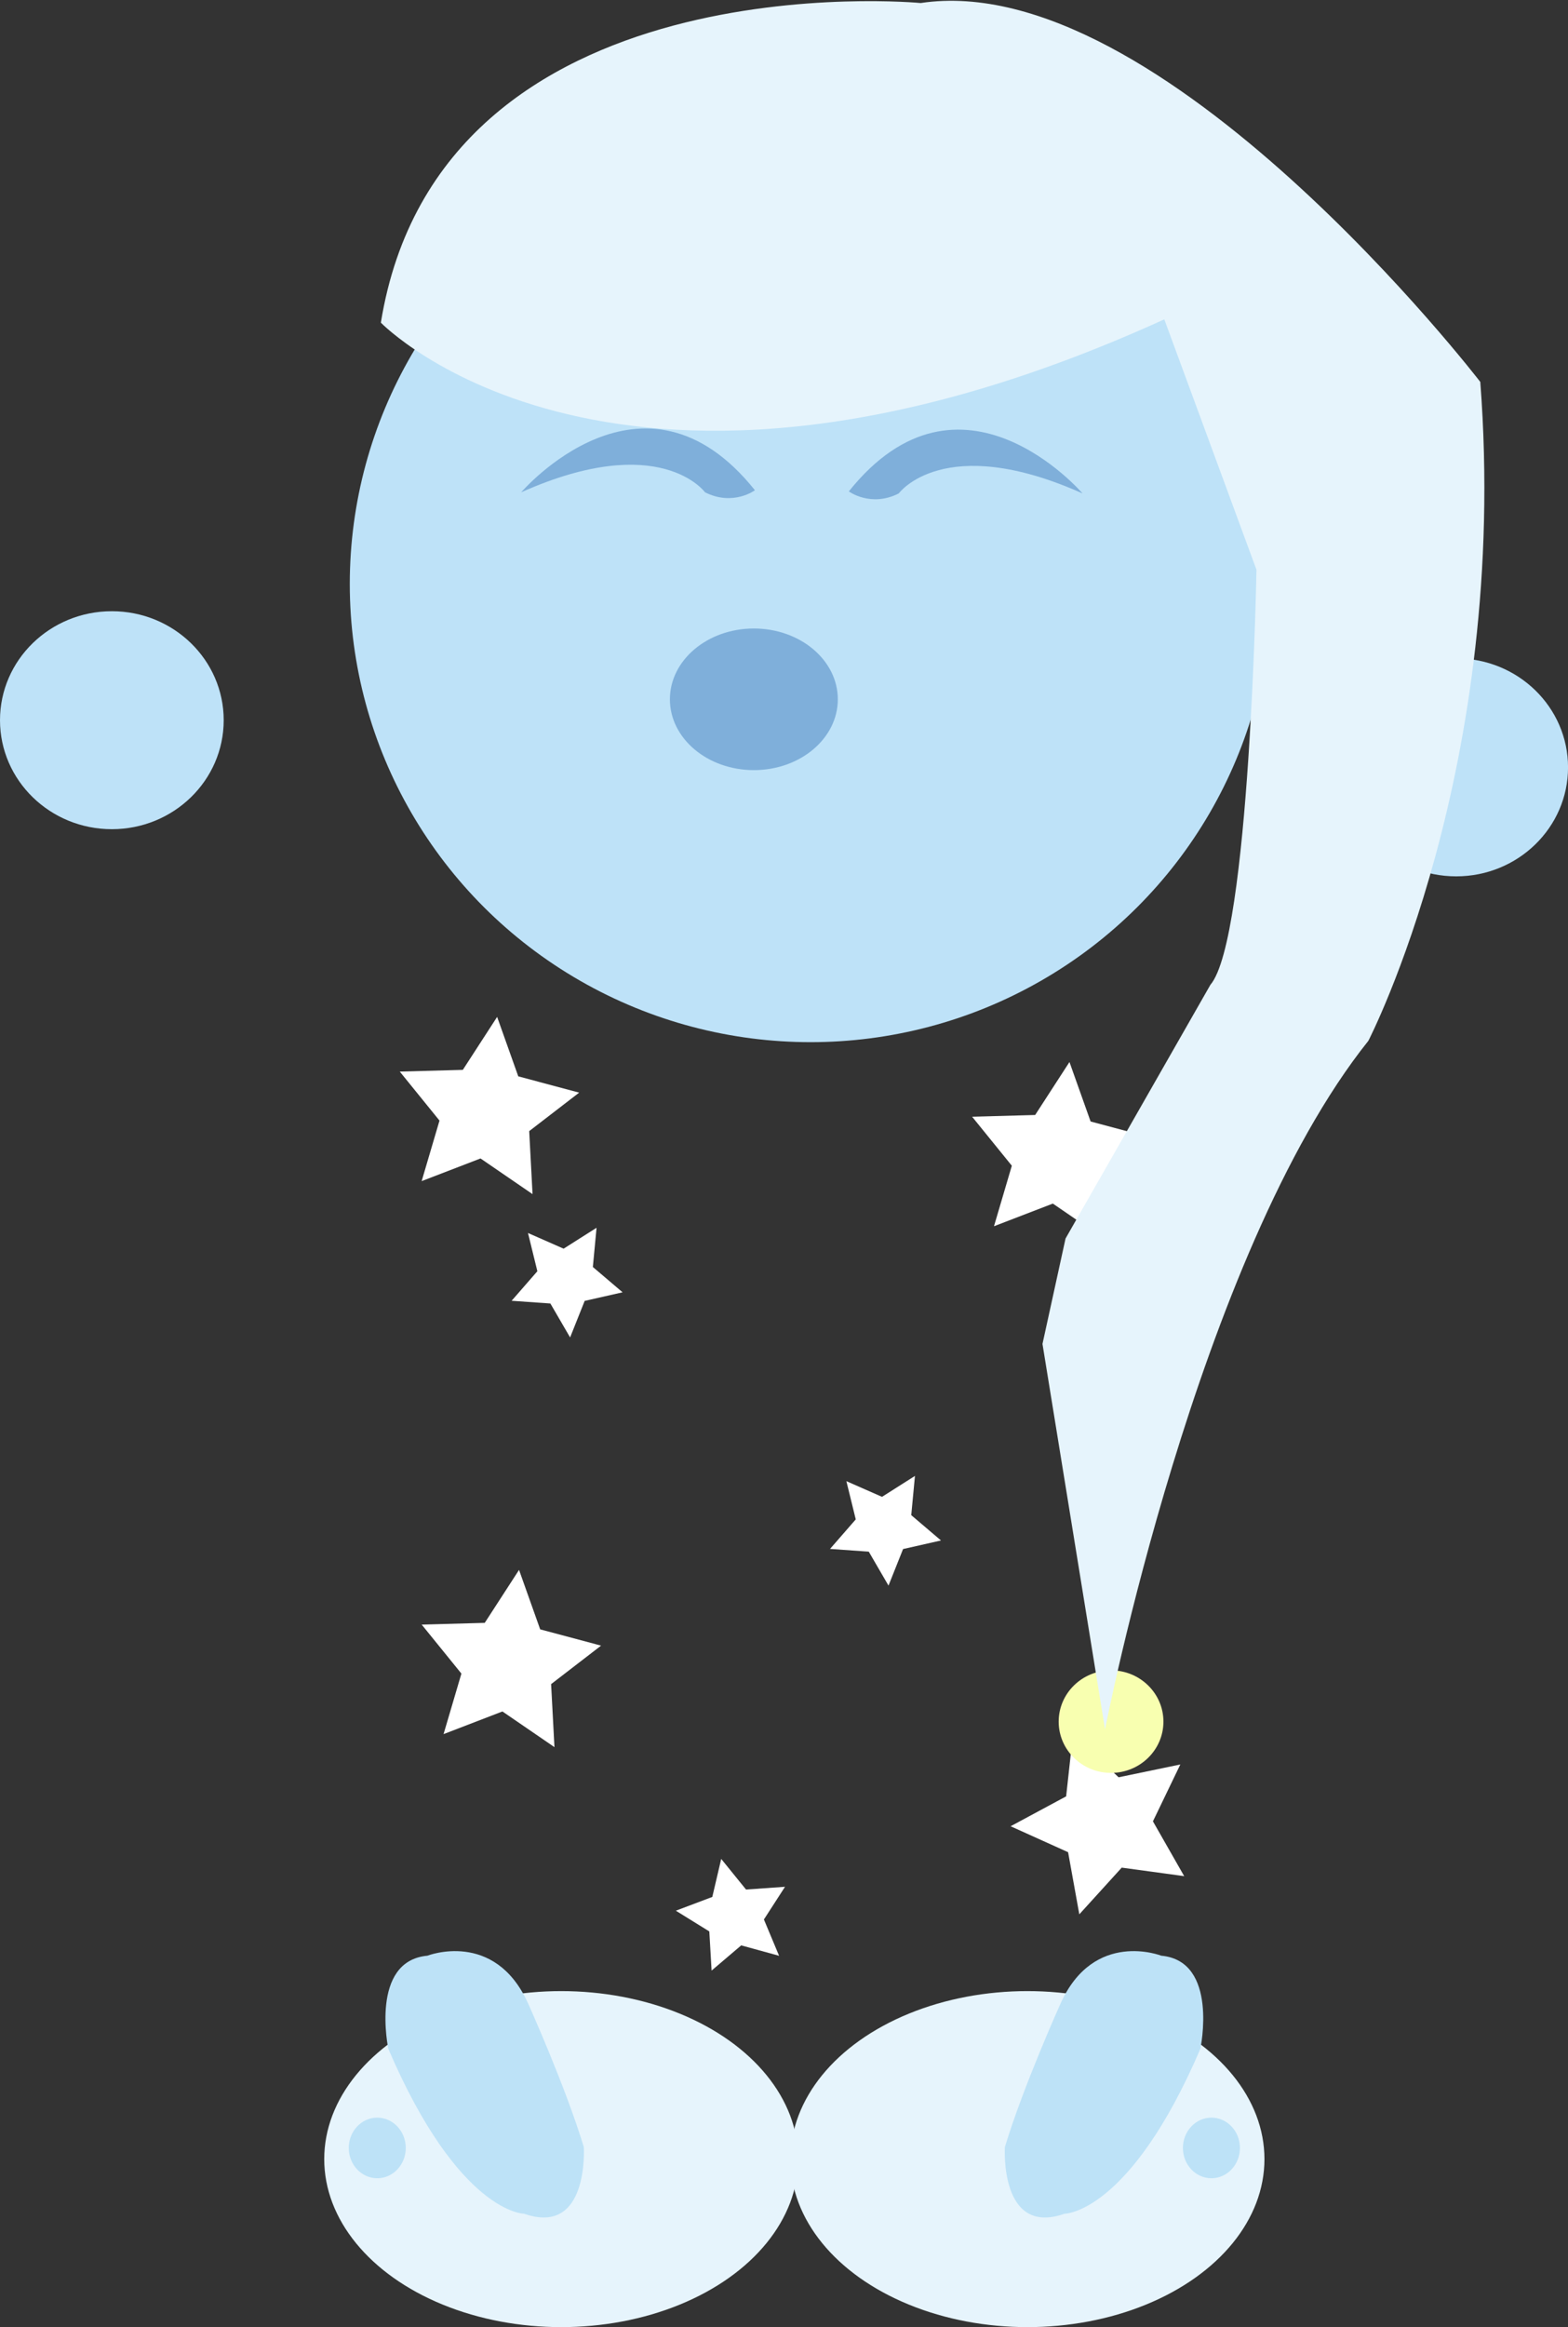<?xml version="1.0" encoding="UTF-8" standalone="no"?>
<!-- Created with Inkscape (http://www.inkscape.org/) -->

<svg
   width="40.865mm"
   height="60.598mm"
   viewBox="0 0 40.865 60.598"
   version="1.1"
   id="svg1"
   inkscape:version="1.3.2 (091e20e, 2023-11-25, custom)"
   sodipodi:docname="character falling frame 2.svg"
   xmlns:inkscape="http://www.inkscape.org/namespaces/inkscape"
   xmlns:sodipodi="http://sodipodi.sourceforge.net/DTD/sodipodi-0.dtd"
   xmlns="http://www.w3.org/2000/svg"
   xmlns:svg="http://www.w3.org/2000/svg">
  <rect x="0" y="0" width="40.865" height="60.598" fill="#333333" stroke="none"/>
  <sodipodi:namedview
     id="namedview1"
     pagecolor="#ffffff"
     bordercolor="#000000"
     borderopacity="0.25"
     inkscape:showpageshadow="2"
     inkscape:pageopacity="0.0"
     inkscape:pagecheckerboard="0"
     inkscape:deskcolor="#d1d1d1"
     inkscape:document-units="mm"
     inkscape:zoom="1.5420642"
     inkscape:cx="69.387513"
     inkscape:cy="90.7874"
     inkscape:window-width="1368"
     inkscape:window-height="850"
     inkscape:window-x="-6"
     inkscape:window-y="-6"
     inkscape:window-maximized="1"
     inkscape:current-layer="layer1"
     showgrid="false" />
  <defs
     id="defs1">
    <inkscape:path-effect
       effect="fillet_chamfer"
       id="path-effect8"
       is_visible="true"
       lpeversion="1"
       nodesatellites_param="F,0,0,1,0,1.456,0,1 @ F,0,0,1,0,1.258,0,1 @ F,0,0,1,0,1.561,0,1 @ F,0,0,1,0,1.44,0,1"
       radius="0"
       unit="px"
       method="auto"
       mode="F"
       chamfer_steps="1"
       flexible="false"
       use_knot_distance="true"
       apply_no_radius="true"
       apply_with_radius="true"
       only_selected="false"
       hide_knots="false" />
    <inkscape:path-effect
       effect="fillet_chamfer"
       id="path-effect5"
       is_visible="true"
       lpeversion="1"
       nodesatellites_param="F,0,0,1,0,4.416,0,1 @ F,0,0,1,0,4.028,0,1 @ F,0,0,1,0,4.416,0,1 @ F,0,0,1,0,4.61,0,1"
       radius="0"
       unit="px"
       method="auto"
       mode="F"
       chamfer_steps="1"
       flexible="false"
       use_knot_distance="true"
       apply_no_radius="true"
       apply_with_radius="true"
       only_selected="false"
       hide_knots="false" />
    <inkscape:path-effect
       effect="fillet_chamfer"
       id="path-effect4"
       is_visible="true"
       lpeversion="1"
       nodesatellites_param="F,0,0,1,0,0,0,1 @ F,0,0,1,0,0,0,1 @ F,0,0,1,0,0,0,1 @ F,0,0,1,0,0,0,1"
       radius="0"
       unit="px"
       method="auto"
       mode="F"
       chamfer_steps="1"
       flexible="false"
       use_knot_distance="true"
       apply_no_radius="true"
       apply_with_radius="true"
       only_selected="false"
       hide_knots="false" />
    <inkscape:path-effect
       effect="fillet_chamfer"
       id="path-effect5-4"
       is_visible="true"
       lpeversion="1"
       nodesatellites_param="F,0,0,1,0,4.416,0,1 @ F,0,0,1,0,4.028,0,1 @ F,0,0,1,0,4.416,0,1 @ F,0,0,1,0,4.61,0,1"
       radius="0"
       unit="px"
       method="auto"
       mode="F"
       chamfer_steps="1"
       flexible="false"
       use_knot_distance="true"
       apply_no_radius="true"
       apply_with_radius="true"
       only_selected="false"
       hide_knots="false" />
    <inkscape:path-effect
       effect="fillet_chamfer"
       id="path-effect5-0"
       is_visible="true"
       lpeversion="1"
       nodesatellites_param="F,0,0,1,0,4.416,0,1 @ F,0,0,1,0,4.028,0,1 @ F,0,0,1,0,4.416,0,1 @ F,0,0,1,0,4.61,0,1"
       radius="0"
       unit="px"
       method="auto"
       mode="F"
       chamfer_steps="1"
       flexible="false"
       use_knot_distance="true"
       apply_no_radius="true"
       apply_with_radius="true"
       only_selected="false"
       hide_knots="false" />
    <inkscape:path-effect
       effect="fillet_chamfer"
       id="path-effect8-2"
       is_visible="true"
       lpeversion="1"
       nodesatellites_param="F,0,0,1,0,1.456,0,1 @ F,0,0,1,0,1.258,0,1 @ F,0,0,1,0,1.561,0,1 @ F,0,0,1,0,1.44,0,1"
       radius="0"
       unit="px"
       method="auto"
       mode="F"
       chamfer_steps="1"
       flexible="false"
       use_knot_distance="true"
       apply_no_radius="true"
       apply_with_radius="true"
       only_selected="false"
       hide_knots="false" />
    <mask
       maskUnits="userSpaceOnUse"
       id="mask19">
      <path
         style="fill:#e6f4fc;fill-opacity:1;stroke:#000000;stroke-width:0;stroke-dasharray:none;stroke-opacity:1;paint-order:markers fill stroke"
         d="m -15.156,77.6 c 0,0 0.534,8.872 15.564,13.216 l -2.417,6.515 c 0,0 -6.38,7.186 -7.943,7.429 l -7.164,2.562 -2.242,1.694 -5.291,8.684 c 0,0 9.86,-7.82 16.876,-9.154 0,0 7.433,-3.009 13.376,-11.135 0,0 0.711,-13.623 -4.66,-16.98 0,0 -8.732,-9.059 -16.099,-2.831 z"
         id="path19" />
    </mask>
    <mask
       maskUnits="userSpaceOnUse"
       id="mask20">
      <path
         style="fill:#e6f4fc;fill-opacity:1;stroke:#000000;stroke-width:0;stroke-dasharray:none;stroke-opacity:1;paint-order:markers fill stroke"
         d="m -15.156,77.6 c 0,0 0.534,8.872 15.564,13.216 l -2.417,6.515 c 0,0 -6.38,7.186 -7.943,7.429 l -7.164,2.562 -2.242,1.694 -5.291,8.684 c 0,0 9.86,-7.82 16.876,-9.154 0,0 7.433,-3.009 13.376,-11.135 0,0 0.711,-13.623 -4.66,-16.98 0,0 -8.732,-9.059 -16.099,-2.831 z"
         id="path20" />
    </mask>
    <mask
       maskUnits="userSpaceOnUse"
       id="mask21">
      <path
         style="fill:#e6f4fc;fill-opacity:1;stroke:#000000;stroke-width:0;stroke-dasharray:none;stroke-opacity:1;paint-order:markers fill stroke"
         d="m -15.156,77.6 c 0,0 0.534,8.872 15.564,13.216 l -2.417,6.515 c 0,0 -6.38,7.186 -7.943,7.429 l -7.164,2.562 -2.242,1.694 -5.291,8.684 c 0,0 9.86,-7.82 16.876,-9.154 0,0 7.433,-3.009 13.376,-11.135 0,0 0.711,-13.623 -4.66,-16.98 0,0 -8.732,-9.059 -16.099,-2.831 z"
         id="path21" />
    </mask>
    <mask
       maskUnits="userSpaceOnUse"
       id="mask22">
      <path
         style="fill:#e6f4fc;fill-opacity:1;stroke:#000000;stroke-width:0;stroke-dasharray:none;stroke-opacity:1;paint-order:markers fill stroke"
         d="m -15.156,77.6 c 0,0 0.534,8.872 15.564,13.216 l -2.417,6.515 c 0,0 -6.38,7.186 -7.943,7.429 l -7.164,2.562 -2.242,1.694 -5.291,8.684 c 0,0 9.86,-7.82 16.876,-9.154 0,0 7.433,-3.009 13.376,-11.135 0,0 0.711,-13.623 -4.66,-16.98 0,0 -8.732,-9.059 -16.099,-2.831 z"
         id="path22" />
    </mask>
    <mask
       maskUnits="userSpaceOnUse"
       id="mask23">
      <path
         style="fill:#e6f4fc;fill-opacity:1;stroke:#000000;stroke-width:0;stroke-dasharray:none;stroke-opacity:1;paint-order:markers fill stroke"
         d="m -15.156,77.6 c 0,0 0.534,8.872 15.564,13.216 l -2.417,6.515 c 0,0 -6.38,7.186 -7.943,7.429 l -7.164,2.562 -2.242,1.694 -5.291,8.684 c 0,0 9.86,-7.82 16.876,-9.154 0,0 7.433,-3.009 13.376,-11.135 0,0 0.711,-13.623 -4.66,-16.98 0,0 -8.732,-9.059 -16.099,-2.831 z"
         id="path23" />
    </mask>
    <mask
       maskUnits="userSpaceOnUse"
       id="mask24">
      <path
         style="fill:#e6f4fc;fill-opacity:1;stroke:#000000;stroke-width:0;stroke-dasharray:none;stroke-opacity:1;paint-order:markers fill stroke"
         d="m -15.156,77.6 c 0,0 0.534,8.872 15.564,13.216 l -2.417,6.515 c 0,0 -6.38,7.186 -7.943,7.429 l -7.164,2.562 -2.242,1.694 -5.291,8.684 c 0,0 9.86,-7.82 16.876,-9.154 0,0 7.433,-3.009 13.376,-11.135 0,0 0.711,-13.623 -4.66,-16.98 0,0 -8.732,-9.059 -16.099,-2.831 z"
         id="path24" />
    </mask>
    <mask
       maskUnits="userSpaceOnUse"
       id="mask25">
      <path
         style="fill:#e6f4fc;fill-opacity:1;stroke:#000000;stroke-width:0;stroke-dasharray:none;stroke-opacity:1;paint-order:markers fill stroke"
         d="m -15.156,77.6 c 0,0 0.534,8.872 15.564,13.216 l -2.417,6.515 c 0,0 -6.38,7.186 -7.943,7.429 l -7.164,2.562 -2.242,1.694 -5.291,8.684 c 0,0 9.86,-7.82 16.876,-9.154 0,0 7.433,-3.009 13.376,-11.135 0,0 0.711,-13.623 -4.66,-16.98 0,0 -8.732,-9.059 -16.099,-2.831 z"
         id="path25" />
    </mask>
    <inkscape:path-effect
       effect="fillet_chamfer"
       id="path-effect8-9"
       is_visible="true"
       lpeversion="1"
       nodesatellites_param="F,0,0,1,0,1.456,0,1 @ F,0,0,1,0,1.258,0,1 @ F,0,0,1,0,1.561,0,1 @ F,0,0,1,0,1.44,0,1"
       radius="0"
       unit="px"
       method="auto"
       mode="F"
       chamfer_steps="1"
       flexible="false"
       use_knot_distance="true"
       apply_no_radius="true"
       apply_with_radius="true"
       only_selected="false"
       hide_knots="false" />
    <mask
       maskUnits="userSpaceOnUse"
       id="mask26">
      <path
         style="fill:#e6f4fc;fill-opacity:1;stroke:#000000;stroke-width:0;stroke-dasharray:none;stroke-opacity:1;paint-order:markers fill stroke"
         d="m -21.156,70.44 c 0,0 1.807,8.703 17.305,10.836 l -1.453,6.795 c 0,0 -5.279,8.03 -6.79,8.496 l -6.72,3.567 -1.974,2 -3.985,9.355 c 0,0 8.631,-9.159 15.381,-11.49 0,0 6.923,-4.048 11.633,-12.945 0,0 -1.259,-13.583 -7.057,-16.131 0,0 -9.946,-7.707 -16.339,-0.483 z"
         id="path27" />
    </mask>
    <mask
       maskUnits="userSpaceOnUse"
       id="mask18">
      <path
         style="fill:#e6f4fc;fill-opacity:1;stroke:#000000;stroke-width:0;stroke-dasharray:none;stroke-opacity:1;paint-order:markers fill stroke"
         d="m -21.156,70.44 c 0,0 1.807,8.703 17.305,10.836 l -1.453,6.795 c 0,0 -5.279,8.03 -6.79,8.496 l -6.72,3.567 -1.974,2 -3.985,9.355 c 0,0 8.631,-9.159 15.381,-11.49 0,0 6.923,-4.048 11.633,-12.945 0,0 -1.259,-13.583 -7.057,-16.131 0,0 -9.946,-7.707 -16.339,-0.483 z"
         id="path18" />
    </mask>
    <mask
       maskUnits="userSpaceOnUse"
       id="mask17">
      <path
         style="fill:#e6f4fc;fill-opacity:1;stroke:#000000;stroke-width:0;stroke-dasharray:none;stroke-opacity:1;paint-order:markers fill stroke"
         d="m -21.156,70.44 c 0,0 1.807,8.703 17.305,10.836 l -1.453,6.795 c 0,0 -5.279,8.03 -6.79,8.496 l -6.72,3.567 -1.974,2 -3.985,9.355 c 0,0 8.631,-9.159 15.381,-11.49 0,0 6.923,-4.048 11.633,-12.945 0,0 -1.259,-13.583 -7.057,-16.131 0,0 -9.946,-7.707 -16.339,-0.483 z"
         id="path17" />
    </mask>
  </defs>
  <g
     inkscape:label="Layer 1"
     inkscape:groupmode="layer"
     id="layer1"
     transform="translate(-70.56,-59.386)">
    <path
       style="fill:#7fafda;fill-opacity:1;stroke:#000000;stroke-width:0;stroke-dasharray:none;stroke-opacity:1;paint-order:markers fill stroke"
       id="rect8"
       width="7.721"
       height="15.614"
       x="116.673"
       y="75.151"
       inkscape:path-effect="#path-effect8"
       sodipodi:type="rect"
       d="m 118.129,75.151 h 5.007 a 1.258,1.258 45 0 1 1.258,1.258 v 12.795 a 1.561,1.561 135 0 1 -1.561,1.561 h -4.72 a 1.44,1.44 45 0 1 -1.44,-1.44 V 76.607 a 1.456,1.456 135 0 1 1.456,-1.456 z"
       transform="matrix(-0.707,-0.507,0.428,-0.751,153.367,210.012)" />
    <path
       style="fill:#7fafda;fill-opacity:1;stroke:#000000;stroke-width:0;stroke-dasharray:none;stroke-opacity:1;paint-order:markers fill stroke"
       id="rect8-8"
       width="7.721"
       height="15.614"
       x="116.673"
       y="75.151"
       inkscape:path-effect="#path-effect8-9"
       sodipodi:type="rect"
       d="m 118.129,75.151 h 5.007 a 1.258,1.258 45 0 1 1.258,1.258 v 12.795 a 1.561,1.561 135 0 1 -1.561,1.561 h -4.72 a 1.44,1.44 45 0 1 -1.44,-1.44 V 76.607 a 1.456,1.456 135 0 1 1.456,-1.456 z"
       transform="matrix(0.719,-0.491,-0.411,-0.76,25.233,207.735)" />
    <ellipse
       style="fill:#bee2f8;fill-opacity:1;stroke:#000000;stroke-width:0;stroke-dasharray:none;stroke-opacity:1;paint-order:markers fill stroke"
       id="path1"
       cx="91.685"
       cy="74.593"
       rx="12.009"
       ry="11.931" />
    <ellipse
       style="fill:#bee2f8;fill-opacity:1;stroke:#000000;stroke-width:0;stroke-dasharray:none;stroke-opacity:1;paint-order:markers fill stroke"
       id="path1-3"
       cx="73.475"
       cy="78.14"
       rx="2.915"
       ry="2.838" />
    <ellipse
       style="fill:#bee2f8;fill-opacity:1;stroke:#000000;stroke-width:0;stroke-dasharray:none;stroke-opacity:1;paint-order:markers fill stroke"
       id="path1-3-5"
       cx="108.511"
       cy="79.368"
       rx="2.915"
       ry="2.838" />
    <path
       style="fill:#7fafda;fill-opacity:1;stroke-width:5.55625e-08;paint-order:markers fill stroke"
       id="rect2"
       width="24.75"
       height="33"
       x="81"
       y="94.787"
       sodipodi:type="rect"
       inkscape:path-effect="#path-effect5"
       d="m 85.416,94.787 h 16.306 a 4.028,4.028 45 0 1 4.028,4.028 v 24.556 a 4.416,4.416 135 0 1 -4.416,4.416 l -15.724,0 a 4.61,4.61 45 0 1 -4.61,-4.61 V 99.203 a 4.416,4.416 135 0 1 4.416,-4.416 z"
       transform="matrix(1.054,0,0,0.901,-7.602,-1.995)" />
    <path
       sodipodi:type="star"
       style="fill:#ffffff;fill-opacity:1;stroke-width:5.55625e-08;paint-order:markers fill stroke"
       id="path5"
       inkscape:flatsided="false"
       sodipodi:sides="5"
       sodipodi:cx="42.705883"
       sodipodi:cy="93.661766"
       sodipodi:r1="2.4745243"
       sodipodi:r2="1.237262"
       sodipodi:arg1="-0.19739556"
       sodipodi:arg2="0.43092297"
       inkscape:rounded="0"
       inkscape:randomized="0"
       d="m 45.132,93.176 -1.302,1.002 0.087,1.641 -1.356,-0.929 -1.534,0.59 0.465,-1.576 -1.035,-1.276 1.643,-0.045 0.894,-1.379 0.551,1.548 z"
       inkscape:transform-center-x="-0.089082421"
       inkscape:transform-center-y="-0.14996531"
       transform="translate(40.522,-5.338)" />
    <path
       sodipodi:type="star"
       style="fill:#ffffff;fill-opacity:1;stroke-width:5.55625e-08;paint-order:markers fill stroke"
       id="path5-8"
       inkscape:flatsided="false"
       sodipodi:sides="5"
       sodipodi:cx="42.705883"
       sodipodi:cy="93.661766"
       sodipodi:r1="2.4745243"
       sodipodi:r2="1.237262"
       sodipodi:arg1="-0.19739556"
       sodipodi:arg2="0.43092297"
       inkscape:rounded="0"
       inkscape:randomized="0"
       d="m 45.132,93.176 -1.302,1.002 0.087,1.641 -1.356,-0.929 -1.534,0.59 0.465,-1.576 -1.035,-1.276 1.643,-0.045 0.894,-1.379 0.551,1.548 z"
       inkscape:transform-center-x="-0.035298468"
       inkscape:transform-center-y="0.11318017"
       transform="matrix(0.558,0.264,-0.261,0.566,85.921,28.385)" />
    <path
       sodipodi:type="star"
       style="fill:#ffffff;fill-opacity:1;stroke-width:5.55625e-08;paint-order:markers fill stroke"
       id="path5-8-8"
       inkscape:flatsided="false"
       sodipodi:sides="5"
       sodipodi:cx="42.705883"
       sodipodi:cy="93.661766"
       sodipodi:r1="2.4745243"
       sodipodi:r2="1.237262"
       sodipodi:arg1="-0.19739556"
       sodipodi:arg2="0.43092297"
       inkscape:rounded="0"
       inkscape:randomized="0"
       d="m 45.132,93.176 -1.302,1.002 0.087,1.641 -1.356,-0.929 -1.534,0.59 0.465,-1.576 -1.035,-1.276 1.643,-0.045 0.894,-1.379 0.551,1.548 z"
       inkscape:transform-center-x="-0.035298468"
       inkscape:transform-center-y="0.11318017"
       transform="matrix(0.558,0.264,-0.261,0.566,94.219,34.847)" />
    <path
       sodipodi:type="star"
       style="fill:#ffffff;fill-opacity:1;stroke-width:5.55625e-08;paint-order:markers fill stroke"
       id="path5-8-8-5"
       inkscape:flatsided="false"
       sodipodi:sides="5"
       sodipodi:cx="42.705883"
       sodipodi:cy="93.661766"
       sodipodi:r1="2.4745243"
       sodipodi:r2="1.237262"
       sodipodi:arg1="-0.19739556"
       sodipodi:arg2="0.43092297"
       inkscape:rounded="0"
       inkscape:randomized="0"
       d="m 45.132,93.176 -1.302,1.002 0.087,1.641 -1.356,-0.929 -1.534,0.59 0.465,-1.576 -1.035,-1.276 1.643,-0.045 0.894,-1.379 0.551,1.548 z"
       inkscape:transform-center-x="0.10786601"
       inkscape:transform-center-y="-0.046752821"
       transform="matrix(0.584,-0.202,0.21,0.587,45.095,62.94)" />
    <path
       sodipodi:type="star"
       style="fill:#ffffff;fill-opacity:1;stroke-width:5.55625e-08;paint-order:markers fill stroke"
       id="path5-3"
       inkscape:flatsided="false"
       sodipodi:sides="5"
       sodipodi:cx="42.705883"
       sodipodi:cy="93.661766"
       sodipodi:r1="2.4745243"
       sodipodi:r2="1.237262"
       sodipodi:arg1="-0.19739556"
       sodipodi:arg2="0.43092297"
       inkscape:rounded="0"
       inkscape:randomized="0"
       d="m 45.132,93.176 -1.302,1.002 0.087,1.641 -1.356,-0.929 -1.534,0.59 0.465,-1.576 -1.035,-1.276 1.643,-0.045 0.894,-1.379 0.551,1.548 z"
       inkscape:transform-center-x="-0.089082421"
       inkscape:transform-center-y="-0.14996531"
       transform="translate(41.093,9.062)" />
    <path
       sodipodi:type="star"
       style="fill:#ffffff;fill-opacity:1;stroke-width:5.55625e-08;paint-order:markers fill stroke"
       id="path5-0"
       inkscape:flatsided="false"
       sodipodi:sides="5"
       sodipodi:cx="42.705883"
       sodipodi:cy="93.661766"
       sodipodi:r1="2.4745243"
       sodipodi:r2="1.237262"
       sodipodi:arg1="-0.19739556"
       sodipodi:arg2="0.43092297"
       inkscape:rounded="0"
       inkscape:randomized="0"
       d="m 45.132,93.176 -1.302,1.002 0.087,1.641 -1.356,-0.929 -1.534,0.59 0.465,-1.576 -1.035,-1.276 1.643,-0.045 0.894,-1.379 0.551,1.548 z"
       inkscape:transform-center-x="-0.089082421"
       inkscape:transform-center-y="-0.14996531"
       transform="translate(55.438,-4.163)" />
    <path
       sodipodi:type="star"
       style="fill:#ffffff;fill-opacity:1;stroke-width:5.55625e-08;paint-order:markers fill stroke"
       id="path5-4"
       inkscape:flatsided="false"
       sodipodi:sides="5"
       sodipodi:cx="42.705883"
       sodipodi:cy="93.661766"
       sodipodi:r1="2.4745243"
       sodipodi:r2="1.237262"
       sodipodi:arg1="-0.19739556"
       sodipodi:arg2="0.43092297"
       inkscape:rounded="0"
       inkscape:randomized="0"
       d="m 45.132,93.176 -1.302,1.002 0.087,1.641 -1.356,-0.929 -1.534,0.59 0.465,-1.576 -1.035,-1.276 1.643,-0.045 0.894,-1.379 0.551,1.548 z"
       inkscape:transform-center-x="0.21093146"
       inkscape:transform-center-y="0.0265214"
       transform="rotate(-98.678,76.705,75.922)" />
    <g
       id="g8"
       transform="translate(25.478,-5.096)">
      <ellipse
         style="fill:#e6f4fc;fill-opacity:1;stroke:#000000;stroke-width:0;stroke-dasharray:none;stroke-opacity:1;paint-order:markers fill stroke"
         id="path6"
         cx="59.709"
         cy="120.705"
         rx="6.177"
         ry="4.375" />
      <path
         style="fill:#bde2f7;fill-opacity:1;stroke:#000000;stroke-width:0;stroke-dasharray:none;stroke-opacity:1;paint-order:markers fill stroke"
         d="m 55.202,117.831 c 0,0 -0.485,-2.286 1.019,-2.423 0,0 1.747,-0.686 2.62,1.234 0,0 0.971,2.149 1.456,3.749 0,0 0.146,2.332 -1.553,1.737 0,0 -1.698,0 -3.543,-4.298 z"
         id="path7" />
      <ellipse
         style="fill:#bde2f7;fill-opacity:1;stroke:#000000;stroke-width:0;stroke-dasharray:none;stroke-opacity:1;paint-order:markers fill stroke"
         id="path8"
         cx="54.914"
         cy="120.414"
         rx="0.743"
         ry="0.789" />
    </g>
    <g
       id="g8-0"
       transform="matrix(-1,0,0,1,157.046,-5.096)">
      <ellipse
         style="fill:#e6f4fc;fill-opacity:1;stroke:#000000;stroke-width:0;stroke-dasharray:none;stroke-opacity:1;paint-order:markers fill stroke"
         id="path6-9"
         cx="59.709"
         cy="120.705"
         rx="6.177"
         ry="4.375" />
      <path
         style="fill:#bde2f7;fill-opacity:1;stroke:#000000;stroke-width:0;stroke-dasharray:none;stroke-opacity:1;paint-order:markers fill stroke"
         d="m 55.202,117.831 c 0,0 -0.485,-2.286 1.019,-2.423 0,0 1.747,-0.686 2.62,1.234 0,0 0.971,2.149 1.456,3.749 0,0 0.146,2.332 -1.553,1.737 0,0 -1.698,0 -3.543,-4.298 z"
         id="path7-2" />
      <ellipse
         style="fill:#bde2f7;fill-opacity:1;stroke:#000000;stroke-width:0;stroke-dasharray:none;stroke-opacity:1;paint-order:markers fill stroke"
         id="path8-4"
         cx="54.914"
         cy="120.414"
         rx="0.743"
         ry="0.789" />
    </g>
    <path
       style="fill:#7fafda;fill-opacity:1;stroke:#000000;stroke-width:0;stroke-dasharray:none;stroke-opacity:1;paint-order:markers fill stroke"
       d="m 84.144,72.205 c 0,0 3.172,-3.703 6.091,-0.053 0,0 -0.571,0.423 -1.301,0.053 0,0 -1.174,-1.614 -4.79,0 z"
       id="path9" />
    <path
       style="fill:#7fafda;fill-opacity:1;stroke:#000000;stroke-width:0;stroke-dasharray:none;stroke-opacity:1;paint-order:markers fill stroke"
       d="m 98.773,72.235 c 0,0 -3.172,-3.703 -6.091,-0.053 0,0 0.571,0.423 1.301,0.053 0,0 1.174,-1.614 4.79,0 z"
       id="path9-3" />
    <ellipse
       style="fill:#7fafda;fill-opacity:1;stroke:#000000;stroke-width:0;stroke-dasharray:none;stroke-opacity:1;paint-order:markers fill stroke"
       id="path10"
       cx="90.207"
       cy="77.596"
       rx="2.188"
       ry="1.844" />
    <ellipse
       style="fill:#f8ffb0;fill-opacity:1;stroke:#000000;stroke-width:0;stroke-dasharray:none;stroke-opacity:1;paint-order:markers fill stroke"
       id="path26"
       cx="99.516"
       cy="104.217"
       rx="1.365"
       ry="1.335" />
    <g
       id="g27"
       transform="translate(60.713,-3.081)">
      <path
         style="fill:#e6f4fc;fill-opacity:1;stroke:#000000;stroke-width:0;stroke-dasharray:none;stroke-opacity:1;paint-order:markers fill stroke"
         d="m 19.773,70.869 c 0,0 6.177,6.391 20.418,-0.086 l 2.402,6.52 c 0,0 -0.172,9.608 -1.201,10.809 l -3.775,6.606 -0.601,2.745 1.63,10.037 c 0,0 2.402,-12.354 6.863,-17.93 0,0 3.689,-7.12 2.917,-17.158 0,0 -8.322,-10.809 -14.584,-9.866 0,0 -12.525,-1.201 -14.069,8.322 z"
         id="path12-7" />
      <rect
         style="fill:#ffffff;fill-opacity:1;stroke:#000000;stroke-width:0;paint-order:markers fill stroke"
         id="rect1"
         width="3.603"
         height="67.43"
         x="-19.681"
         y="61.61"
         transform="rotate(-32.295)"
         mask="url(#mask26)" />
      <rect
         style="fill:#ffffff;fill-opacity:1;stroke:#000000;stroke-width:0;paint-order:markers fill stroke"
         id="rect1-7"
         width="3.603"
         height="67.43"
         x="-11.736"
         y="60.777"
         transform="rotate(-32.295)"
         mask="url(#mask18)" />
      <rect
         style="fill:#ffffff;fill-opacity:1;stroke:#000000;stroke-width:0;paint-order:markers fill stroke"
         id="rect1-1"
         width="3.603"
         height="67.43"
         x="-4.009"
         y="64.361"
         transform="rotate(-32.295)"
         mask="url(#mask17)" />
    </g>
  </g>
</svg>
